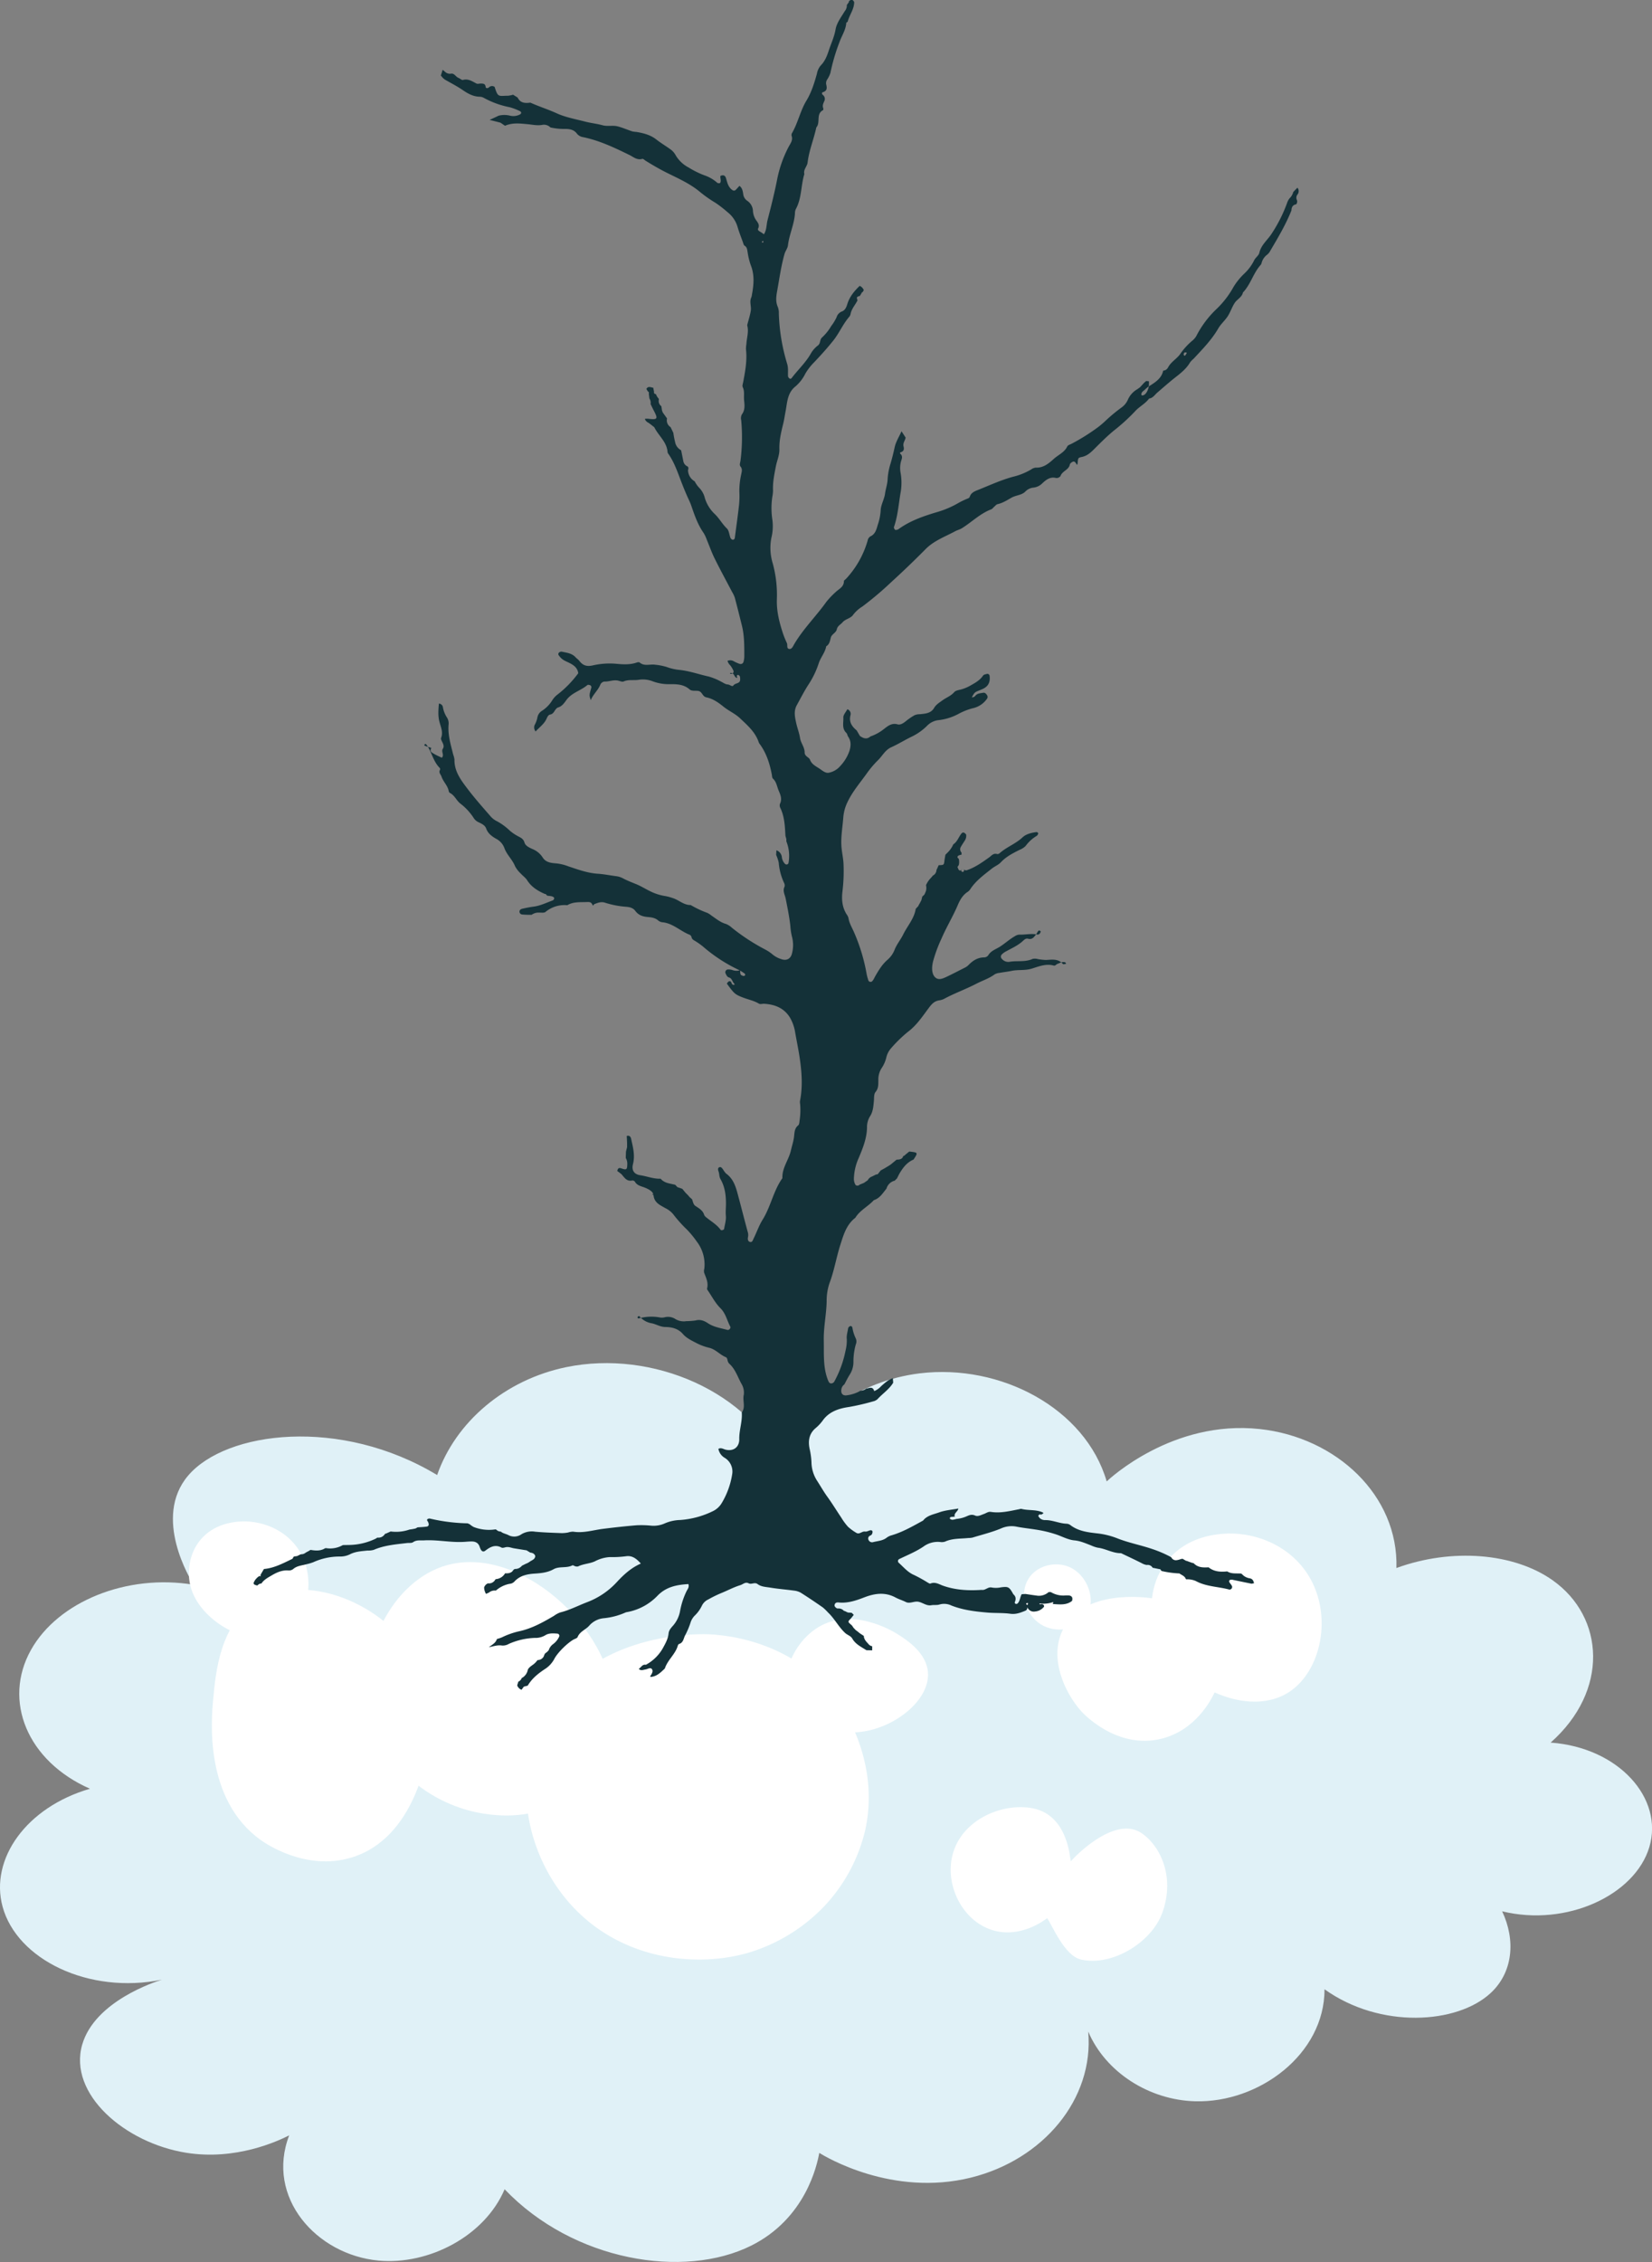 <svg xmlns="http://www.w3.org/2000/svg" viewBox="0 0 808.02 1105.69"><rect x="0" y="0" width="808.02" height="1105.69" fill="#808080" stroke="none"/><defs><style>.cls-1{fill:#e0f1f7;}.cls-2{fill:#fff;}.cls-3{fill:#143138;}</style></defs><g id="Layer_2" data-name="Layer 2"><g id="Layer_1-2" data-name="Layer 1"><path class="cls-1" d="M246.82,1070.14c-9.77,23-37.25,37.12-61.66,34.86-30.41-2.82-55.34-30.93-43.72-61.2-5.71,2.87-26.09,12.36-50.31,8.51-30-4.77-57.91-28.74-50.91-52.9,6.15-21.22,35.78-30.73,39-31.72C43.44,975,8.29,957.86,1.26,932-5.07,908.72,12.87,883.39,44,874.36c-30.6-13.44-42.81-43-28.83-67.9,13.26-23.62,46.89-37.28,79.58-31.8-1.46-2.27-20.3-32.76-2.72-53.38,18.55-21.76,74.49-28.82,121.78-.26,9-25.88,33.12-46.59,63.28-52.77,41.77-8.56,90,11.76,106.59,50.07,10.43-24.79,36.26-43.32,66.12-47,39.6-4.84,81.09,17.1,91.5,52.82,1.31-1.26,32.26-30.21,74.82-25.61,37.64,4.06,67.94,32.59,66.89,67.94,27-9.86,57.44-7.44,76.43,6,25.44,18,27.64,54-1,79.33,33.42,2.44,55.37,27.33,48.28,51.06-7,23.47-40.47,39.14-72,31.41,6.69,14.17,5.3,29.81-5.58,39.92-16.42,15.27-54.1,17.62-81.29-1.8,0,31.85-32.14,55.55-63.18,54.75-22.71-.59-43.95-14.25-52.41-34.08,2.92,33.07-22.11,62.65-57.34,71.38-38.46,9.53-71.2-10.2-74.2-12.08-1.09,6-6.67,32-33.22,45.3C334.56,1114.13,280.47,1105.36,246.82,1070.14Z"/><path class="cls-2" d="M571.63,762.07c9.14-10.63,22-11.9,25.76-12.27,15.08-1.48,33.45,5,42.93,20.86,11.59,19.43,5.84,46.22-9.81,56.43-22,14.34-59.84-6.4-66.24-31.9C561.92,785.85,562.88,772.24,571.63,762.07Z"/><path class="cls-2" d="M98.34,752.34c6.42-7.39,15.45-8.27,18.08-8.53,10.59-1,23.49,3.46,30.15,14.51,8.14,13.51,4.1,32.14-6.89,39.24-15.43,10-42-4.45-46.51-22.18C91.52,768.88,92.2,759.41,98.34,752.34Z"/><path class="cls-2" d="M278.25,878.3c-16.79,11.81-35.66,9.09-41.18,8.3-22.14-3.19-46.26-18.74-54.37-44.51-9.91-31.52,7.6-67.34,33.56-76.28,36.48-12.55,83.61,30,84,68.28C300.38,848.1,294.31,867,278.25,878.3Z"/><path class="cls-2" d="M439.14,798.87c-2.27-1.44-23.37-14.39-40.48-2.45-9.89,6.9-17.56,21.49-12.26,34.35,5.87,14.26,23.7,16.66,33.12,15.94,17.31-1.32,35.55-15.46,34.34-29.44C453,807.7,443.38,801.57,439.14,798.87Z"/><path class="cls-2" d="M509.07,794c7.25,4.52,17.54,2.88,22.08-3.68,5.54-8,.7-20.89-8.59-24.54-6.57-2.58-15.54-.63-19.63,6.13C498.4,779.38,501.87,789.48,509.07,794Z"/><path class="cls-2" d="M593.81,827.84c2.17-4.42,7-14.19,3.68-24.54-5.81-18.18-31.41-21.67-34.35-22.08s-32.69-4.46-42.94,14.72c-7.54,14.13.51,31.38,8.59,40.48.74.84,17.33,18.91,39.25,13.5C585,845.73,592.42,830.66,593.81,827.84Z"/><path class="cls-2" d="M403.57,931.36a81.44,81.44,0,0,0,19.63-36.81c7.7-35.17-12.86-62.61-14.72-65-21.94-28.29-54.91-30.28-61.34-30.67-2.7-.16-59.76-2.64-82.19,42.94-14.91,30.29-6.5,65.54,13.5,88.32,24.19,27.56,61,31.91,87.09,24.53A84.8,84.8,0,0,0,403.57,931.36Z"/><path class="cls-2" d="M171.72,908.05c31.5-9.38,37.39-50.2,38-55.2.83-6.45,3.78-29.29-11-49.07-16.73-22.35-51.63-34.8-73.6-20.86-17.49,11.1-19.62,34.35-20.86,47.85-.89,9.77-4.47,48.84,23.31,68.69C129.81,901.07,149.49,914.67,171.72,908.05Z"/><path class="cls-2" d="M523.79,909.85c-.56-1.23-1.21-23.71-20.24-26.2-15.78-2.06-34.58,7.32-38,24.54-2.95,14.72,6,31.67,20.86,35.57,13,3.42,24.14-4.89,25.76-6.13,2.42,3.2,8.3,18.3,16.55,20.22,15,3.49,34.48-8.21,39.77-22.81,6.7-18.48-1.79-33.75-10.56-39.26C544.64,887.44,524.66,908.54,523.79,909.85Z"/><path class="cls-3" d="M339.88,589.29c1.76,1.25,3.82,2.19,4.53,4.53a2.77,2.77,0,0,0,.94,1.17c2.4,2,5.23,3.55,7.13,6.17.3.42,1.61.05,1.69-.45.35-2.13,1.05-4.31.86-6.39s.06-4,.05-6c0-4.26-.56-8.28-2.66-11.94-.74-1.28-.5-2.61-1-3.85-.24-.62-.39-1.51.24-1.88,1-.55,1.49.36,2,1a9.49,9.49,0,0,0,1.49,2c3.41,2.44,4.62,6.1,5.63,9.85,1.71,6.28,3.27,12.59,5,18.87a5,5,0,0,1,.06,2.46c-.19.9,0,1.88.8,2.19,1.38.51,1.58-.91,2-1.69,1.49-3,2.58-6.27,4.35-9.1,3.87-6.19,5.17-13.54,9.21-19.63.19-.28.49-.59.48-.87-.16-4.92,3.11-8.76,4.15-13.32.48-2.12,1.19-4.21,1.5-6.38s.1-4.34,2.09-5.95c.52-.42.56-1.54.67-2.36a34.15,34.15,0,0,0,.27-8,5.37,5.37,0,0,1-.08-1.49c1.37-6.86.92-13.74-.06-20.57-.61-4.29-1.51-8.54-2.26-12.81a20.84,20.84,0,0,0-2.67-7.59c-2.95-4.65-7.48-6.33-12.7-6.61-.82,0-1.7.36-2.47-.1-2.35-1.4-5-1.91-7.53-2.87-4.16-1.58-4.51-2-8.16-7l.1.15c.55-1.06,1.27-1.49,1.88-1,.33.27.4.84.68,1.21a1.06,1.06,0,0,0,.77.39c.5-.05.55-.34.19-.68-.92-.89-.95-2.5-2.47-2.94-.84-.24-1.24-1-1.6-1.82a1.37,1.37,0,0,1,1.23-2.11,5.9,5.9,0,0,1,1.92.26,5.84,5.84,0,0,0,3.91.11c0,2.17.06,2.39,1.55,2.81a.9.9,0,0,0,.81-.29.84.84,0,0,0-.1-.83c-.76-.57-1.58-1.05-2.38-1.57a76.67,76.67,0,0,1-18-11.62,33.18,33.18,0,0,0-3.68-2.63c-.84-.54-1.78-.86-2-2.05a1.76,1.76,0,0,0-.9-1.14c-4.47-1.73-8-5.43-13-6.08A4,4,0,0,1,322,450c-1.46-1.33-3.31-1.59-5.16-1.75-2.45-.2-4.57-.9-6.11-3-1.06-1.45-2.69-1.85-4.44-2a44.88,44.88,0,0,1-10.38-2c-1.85-.64-3.57.07-5.26.73-.31.12-.48,1.2-.9.23-.63-1.43-1.72-1.32-2.94-1.27-3.18.12-6.42-.21-9.33,1.54a14.53,14.53,0,0,0-10.7,3.31c-.67.51-1.95.29-2.95.31a5.86,5.86,0,0,0-3.81,1.07c-1.49,0-3,0-4.48-.15a1.44,1.44,0,0,1-1.44-1.17c-.14-1,.61-1.49,1.45-1.67,1.79-.39,3.59-.77,5.4-1,3.36-.42,6.34-1.95,9.46-3.06a1.34,1.34,0,0,0,.66-1.15c-.1-.36-.68-.69-1.12-.83a12.63,12.63,0,0,0-2-.26,1.26,1.26,0,0,1-.79-.6.71.71,0,0,0-.68-.3c-3.45-1.52-6.56-3.4-8.65-6.72-.8-1.25-2.14-2.14-3.14-3.28a13.41,13.41,0,0,1-2.78-3.58c-1.3-3.29-4.11-5.62-5.26-9a8.4,8.4,0,0,0-4-4.4c-2-1.14-4-2.57-4.85-5-.63-1.71-2.35-2.41-3.83-3.13a5.43,5.43,0,0,1-2.21-1.91,27.8,27.8,0,0,0-6.46-7.06c-2-1.44-2.88-4.14-5.27-5.32a1.25,1.25,0,0,1-.54-.82c-.47-2.77-2.74-4.64-3.57-7.24-.34-1-1.5-1.88-.7-3.21a1,1,0,0,0-.13-.92c-2.83-2.79-3.7-6.67-5.58-10a15.22,15.22,0,0,0-1.14-1.62.49.49,0,0,0-.43-.06c-.38.17-.51.63-.18.79a18.42,18.42,0,0,0,2.34.8l.9.32c-1.14,1.82.41,2.33,1.52,3s2.39,1.19,3.57,1.77c1.38-1.39-.44-2.93.52-4.4s-.21-2.88-.75-4.27a1.49,1.49,0,0,1-.12-1c1.12-2.78-.16-5.39-.81-7.92-.78-3-.5-5.88-.26-8.87a2.07,2.07,0,0,1,1.95,1.68,13.26,13.26,0,0,0,1.92,5,5.35,5.35,0,0,1,.89,3.37c-.51,5.14,1.05,10,2.24,14.88a10.46,10.46,0,0,1,.62,2.43c-.12,5.43,2.83,9.6,5.85,13.58,3.74,5,7.86,9.63,11.94,14.32a10,10,0,0,0,3.17,2.33,29.06,29.06,0,0,1,6.09,4.5,22,22,0,0,0,4.19,2.82c1.33.71,2.51,1.26,3,3,.47,1.61,2.25,2.41,3.8,3.14a10.8,10.8,0,0,1,5,4c1.61,2.72,4.38,2.86,6.95,3.08a23.28,23.28,0,0,1,5.64,1.39c4.74,1.59,9.45,3.33,14.6,3.66,3,.19,6,.83,8.95,1.19a9.73,9.73,0,0,1,3.34,1.1c2.23,1.18,4.58,2.05,6.87,3,2.09.91,4.14,2.18,6.25,3.21a25.2,25.2,0,0,0,7.63,2.43,23.14,23.14,0,0,1,3.4.92c3.05.91,5.44,3.5,8.87,3.43a47.22,47.22,0,0,0,8.2,3.86,12.5,12.5,0,0,1,2.08,1.38c2.22,1.49,4.25,3.25,6.95,4a9.38,9.38,0,0,1,2.95,1.89,100.18,100.18,0,0,0,16.29,10.63,19.84,19.84,0,0,1,3.75,2.55,12.57,12.57,0,0,0,4,2.11c2.66,1,4.76-.15,5.34-2.84a15.83,15.83,0,0,0,0-8,30.23,30.23,0,0,1-.83-5.49c-.52-4.47-1.4-8.89-2.29-13.3-.39-1.94-1.58-3.68-.52-5.79a2.73,2.73,0,0,0-.34-2,28.92,28.92,0,0,1-2.52-9.68,18.42,18.42,0,0,0-1.27-3.82c.05-.75.09-1.51.14-2.26l0,0a4,4,0,0,1,2.66,3.38,5.56,5.56,0,0,0,1.44,3.15,1.25,1.25,0,0,0,.84.43,1,1,0,0,0,1-.93,19.17,19.17,0,0,0-1.08-10.38l0-1.11-.45-1.62c-.26-4.7-.42-9.4-2.56-13.76a2.52,2.52,0,0,1-.06-2c1.08-2.29.13-4.41-.7-6.35s-1.05-4.26-2.8-5.84c-.41-.38-.41-1.24-.53-1.9-1-5.36-2.61-10.46-5.86-14.93a3.19,3.19,0,0,1-.52-.86c-1.65-5-5.44-8.28-9.16-11.79-2.49-2.35-5.54-3.61-8.12-5.7s-5.18-3.89-8.38-4.55c-1.94-.4-2-2.75-3.82-3.11-1.48-.29-3.22.24-4.42-.81-2.95-2.59-6.59-2.55-10.05-2.51a22.45,22.45,0,0,1-7.82-1.36,13.3,13.3,0,0,0-6.9-.8c-2.44.42-5-.25-7.45.83-.64.29-1.64-.13-2.45-.35-2.38-.66-4.65.52-7,.39a2.62,2.62,0,0,0-1.91,1.45c-1.1,2.84-3.58,4.76-4.71,7.67-.77-2.44-.79-2.44.24-6a1.07,1.07,0,0,0-.48-1.29c-.4-.2-1.15-.34-1.41-.12-3.17,2.71-7.52,3.67-10.2,7.23-1,1.38-2.17,3.14-4,3.68s-1.88,3.18-4,3.51c-1,.16-1.44,1.34-1.88,2.26-1.19,2.48-3.44,4-5.24,6a3.07,3.07,0,0,1-.48-3.15,12.53,12.53,0,0,0,1.37-3.76,4.79,4.79,0,0,1,2.27-3.21A16.06,16.06,0,0,0,270,342.5a10.73,10.73,0,0,1,2.69-3,52,52,0,0,0,10.15-10.42c-.52-3.7-3.87-4.74-6.56-6.09a7.75,7.75,0,0,1-2.88-2.53,1,1,0,0,1-.1-1.34,1.84,1.84,0,0,1,1.34-.6c2.43.54,5,.71,6.87,2.75.56.63,1.33,1.09,1.83,1.75,1.72,2.25,3.6,2.91,6.6,2.24a36.87,36.87,0,0,1,11.52-.79c3.29.32,6.74.52,10-.62.43-.15,1.14-.25,1.42,0,2.33,2,5.08.65,7.59,1.08A28.67,28.67,0,0,1,326,326a25,25,0,0,0,6.39,1.47c4.89.5,9.5,2.2,14.27,3.23a29.83,29.83,0,0,1,6.05,2.5c1.06.5,2,1.29,3.21,1.37,1,0,2.21,1.34,2.78.51.89-1.3,3.07-.77,3.31-2.66a2.07,2.07,0,0,0,0-.5,3.69,3.69,0,0,0-.14-1.31c-.17-.33-.69-.77-.95-.71-.94.22-.29,1-.35,1.48-1.52-.13-1.29-2.38-2.91-2.4a1.29,1.29,0,0,0-.48,0c-.06,0-.07.22-.1.35a2.83,2.83,0,0,0,.87,0,1.12,1.12,0,0,0,.74-1.59,13.08,13.08,0,0,0-1.57-2.58,4.53,4.53,0,0,1-1.27-2.13,3.47,3.47,0,0,1,3.16.26,17.05,17.05,0,0,0,2.74,1.21,1.46,1.46,0,0,0,1.94-1.1,10.7,10.7,0,0,0,.36-2.5c0-5.05.06-10.1-1.16-15.05-1.13-4.57-2.27-9.13-3.48-13.68a13.81,13.81,0,0,0-1.27-2.7c-2.88-5.49-5.85-10.93-8.6-16.48-1.49-3-2.6-6.22-3.9-9.33a16.79,16.79,0,0,0-1.51-3.17c-2.84-4.05-4.42-8.65-6-13.27-.33-.95-.73-1.88-1.15-2.79-1.41-3-2.69-6.14-3.89-9.28-1.72-4.51-3.31-9.16-6.11-13.2a2.11,2.11,0,0,1-.46-.89c-.31-5.08-4.5-8.09-6.51-12.25l-.17-.12L318,207.25l-.86-.62a3.21,3.21,0,0,1-1.74-1.87,8.1,8.1,0,0,1,1.47-.08c4.88.6,5.05.08,2.87-4.06-.53-1-1-2.06-1.53-3.09a3.94,3.94,0,0,0-.56-2.74l0,.08c-.11-.84-.21-1.69-.32-2.53a.72.72,0,0,0-.45-1l-.73-1.22c.88-1.56,2.18-.74,3.36-.59l.39,2c-.14.64.15,1,.76,1.06a1.3,1.3,0,0,1,.47.86l.74,1.09a.93.93,0,0,1,.39.74,3.12,3.12,0,0,0,1.22,3.28c.11.69.21,1.38.31,2.07.13.34.26.67.38,1l2.09,2.91a3.89,3.89,0,0,0,1.74,4.25c.44.93.89,1.86,1.34,2.79a44.76,44.76,0,0,0,.85,4.45,5.64,5.64,0,0,0,2.87,4l.12.17q.54,2.66,1.07,5.33a3.5,3.5,0,0,0,2.16,2.53,1.62,1.62,0,0,1,.11,1.67,6.44,6.44,0,0,0,3.26,5.55,14.23,14.23,0,0,0,2.33,3.29,10.68,10.68,0,0,1,2.63,4.83,17.84,17.84,0,0,0,5,8c2.14,2.09,3.56,4.79,5.77,6.9,1.08,1,1.16,3.1,1.79,4.65a1.67,1.67,0,0,0,1.1.9,1,1,0,0,0,1-.88c.7-5.33,1.46-10.65,2.06-16a42.26,42.26,0,0,0,.17-6.56,37.11,37.11,0,0,1,.91-8.54c.25-1.31.7-2.54-.34-3.82-.68-.83-.11-1.94,0-2.94a91.1,91.1,0,0,0,.34-19.67,4,4,0,0,1,.35-2.92c1.6-2.11,1.29-4.56,1.06-6.83s.34-4.37-.68-6.48c-.3-.63.08-1.62.23-2.43,1-5.31,2-10.62,1.37-16.07a15,15,0,0,1,.2-2.48c.15-3,1.23-6,.45-9a.94.94,0,0,1,0-.5c.58-2.29,1.34-4.54,1.7-6.85.34-2.12-.76-4.32.24-6.46a6,6,0,0,0,.34-1.48c.9-4.85,1.31-9.65-.63-14.43a34.7,34.7,0,0,1-1.52-6.38c-.23-1.15-.23-2.28-1.43-3-.47-.29-.64-1.13-.86-1.75-.91-2.52-1.89-5-2.65-7.6a14.09,14.09,0,0,0-4.78-7,56.94,56.94,0,0,0-6-4.65,62.55,62.55,0,0,1-7.45-5.22c-4.93-4.16-10.81-6.71-16.48-9.54-3.48-1.74-6.81-3.7-10.1-5.72-.57-.35-1.27-1.08-1.7-1-2.7.81-4.52-1.06-6.56-2-7.25-3.54-14.54-7-22.5-8.62a4.73,4.73,0,0,1-3-1.76c-1.35-1.81-3.34-2.2-5.4-2.25a31.07,31.07,0,0,1-7.51-.72A4.45,4.45,0,0,0,265.47,61c-2.39.49-4.68,0-7-.26-3.84-.34-7.73-.92-11.46.74l-2.23-1.52-5.3-1.35,4.45-2.07a11.45,11.45,0,0,1,5.52,0,6.91,6.91,0,0,0,4.91-.62,1.13,1.13,0,0,0,.57-.76,1,1,0,0,0-.49-.76,28.3,28.3,0,0,0-5.19-2,43.28,43.28,0,0,1-12.71-4.62,4.29,4.29,0,0,0-1.93-.5c-3.2-.07-5.77-1.53-8.34-3.29-2.77-1.9-5.81-3.43-8.73-5.12l-.91-.76-1-1.19c.29-.93.59-1.87.89-2.81l1.11.94a3.46,3.46,0,0,0,3.25.91c1.52.05,2.1,1.62,3.36,2.11.78.3,1.64,1.2,2.24,1,2.62-.71,4.51.73,6.59,1.77.52.27,1.3,0,2,0,1.25,0,2.29,0,2.48,1.7.08.68,1,.7,1.62.16a2.11,2.11,0,0,1,2.76-.22c1.69,5.32,1.84,4.34,6.62,4.31a12.82,12.82,0,0,0,2.4-.5l2.24,1.4c1.31,2.76,3.69,2.82,6.23,2.48,4.22,1.92,8.66,3.29,12.9,5.23s9.25,2.85,13.94,4.06c2.76.71,5.64,1,8.38,1.75,2.5.7,5.06-.06,7.47.56s4.76,1.67,7.15,2.46a13,13,0,0,0,2,.26c3.51.59,6.88,1.42,9.78,3.71,2.36,1.86,5,3.37,7.4,5.18a9,9,0,0,1,2.17,2.74,16,16,0,0,0,6.19,5.75,43.76,43.76,0,0,0,7.6,3.78A18.68,18.68,0,0,1,350.43,89a1.54,1.54,0,0,0,1.8.44c.67-1.1-.05-2.29.14-3.43,1.28-.62,2.3-.35,2.71,1.05.61,2,1,4.14,2.81,5.6.78.63,1.41.75,2.12,0s1.11-1.21,1.67-1.81c1.35,1,1.62,2.51,1.84,4a4.56,4.56,0,0,0,2,3.32,6.29,6.29,0,0,1,2.77,5.11,8.81,8.81,0,0,0,1.79,4.69c.8,1.11,1.5,2.2.74,3.7-.33.65.2,1.19.89,1.54a16.47,16.47,0,0,1,1.93,1.32c1.4-2.13,1.19-4.62,1.77-6.89,1.68-6.49,3.33-13,4.64-19.6a58.58,58.58,0,0,1,5.64-16.19c.94-1.77,2.29-3.33,1.46-5.56a2.09,2.09,0,0,1,.36-1.44c2.84-5,3.94-10.73,6.93-15.66,2.46-4.06,3.85-8.57,5.12-13.11A8.44,8.44,0,0,1,401.44,32c2.1-2.09,3.16-4.9,4-7.51,1.11-3.32,2.62-6.5,3.24-10.06.56-3.27,2.78-6.08,4.52-9a4.31,4.31,0,0,0,1-3.12l0,.11,1-1.35a.7.7,0,0,1,.15-.59c1.06-.91,1.87-.7,2.44.55,0,3.52-2.33,6.26-3.16,9.51-.07.26-.7.42-.71.65-.22,3.46-2.22,6.27-3.32,9.4a94.39,94.39,0,0,0-4.42,15,13.15,13.15,0,0,1-1.52,3.17,3.34,3.34,0,0,0-.58,2.4c.47,1.77.58,3.3-1.7,3.94-.49.14-.37.91,0,1.23a2.46,2.46,0,0,1,.78,3.15c-.48,1.09-1,2.11-.52,3.36.12.27.09.87-.07,1-3.62,1.85-1.14,6.07-3.3,8.46-1.21,5.75-3.55,11.21-4.25,17.1-.23,2-2.19,3.48-1.6,5.7-1.74,5.6-1.23,11.74-4.15,17.07a4.66,4.66,0,0,0-.44,2c-.3,5.42-2.79,10.36-3.42,15.7-.19,1.58-1.25,2.76-1.67,4.22-1.72,6-2.52,12.11-3.63,18.2-.48,2.64-.81,5.24.36,7.83a7.86,7.86,0,0,1,.47,3,93.44,93.44,0,0,0,4.09,24.78c.61,2,.31,4,.4,6a1.7,1.7,0,0,0,.76,1.12c.54.37,1-.14,1.25-.52,3.07-4,6.82-7.43,9.29-11.92a13.11,13.11,0,0,1,3.36-3.73c1.35-1.07.78-2.91,2.05-3.95a24.24,24.24,0,0,0,4.41-5.51,24.46,24.46,0,0,0,2.63-4.29,4.33,4.33,0,0,1,2.58-2.84c1.57-.56,2.23-2.13,2.65-3.53,1.11-3.67,3.42-6.46,6.08-9a3.74,3.74,0,0,1,2,2.1l-.55.93a.87.87,0,0,0-.59.63l-.75,1.23c-1.67.55-1.69.59-1.18,2.2-1.08,2.24-2.92,4.09-3.39,6.65a3,3,0,0,1-.65,1.37c-3.09,3.58-4.9,8-7.84,11.68s-6.09,7.15-9.31,10.55a27.67,27.67,0,0,0-4.29,5.5,19.79,19.79,0,0,1-4.89,6.34c-4,3.15-4,7.94-4.83,12.26-.39,2-.64,3.94-1.13,5.91-1,4.06-2,8.16-1.88,12.41.1,2.94-1.16,5.6-1.71,8.4-.77,4-1.6,7.89-1.4,12a19.29,19.29,0,0,1-.35,3,37.54,37.54,0,0,0,0,11,23.7,23.7,0,0,1-.47,9.07,25.9,25.9,0,0,0,.7,12.51,58.38,58.38,0,0,1,2,17.48c-.19,5.88,1.21,11.3,3,16.73a45,45,0,0,0,1.91,4.68c.44,1-.32,2.79,1.28,2.87,1.2.07,1.77-1.47,2.35-2.45,4.41-7.44,10.61-13.51,15.6-20.5a39.32,39.32,0,0,1,4.52-4.78c1.61-1.6,4.12-2.51,4.13-5.39,0-.38.62-.76,1-1.13a46,46,0,0,0,10.6-18.71,3,3,0,0,1,1.34-2.07c2.52-1.13,3-3.61,3.66-5.77a26.87,26.87,0,0,0,1.38-6.85c.05-2.79,1.75-5.41,2.14-8.29.31-2.33,1.17-4.62,1.25-6.95a31.81,31.81,0,0,1,1.49-7.89c.74-2.57,1.4-5.15,1.95-7.77s2.2-5.26,3.37-7.87l2,3.09c-.23,1.47-1.47,2.68-1,4.35.32,1.23.17,2.36-1.33,2.79-.41.12-.54.5-.22.8,1.47,1.37.48,2.72.18,4.19a12.45,12.45,0,0,0-.12,4.9,28,28,0,0,1-.07,10.48c-.9,5.46-1.31,11-3.16,16.28-.11.33.26.92.55,1.27.14.16.64.08,1,0a2.63,2.63,0,0,0,.9-.45c5.84-4.18,12.53-6.39,19.32-8.39a46.5,46.5,0,0,0,9.71-4.22,38.3,38.3,0,0,1,4.09-2c.63-.26,1.31-.4,1.54-1.12.67-2,2.41-2.65,4.17-3.35,5.61-2.24,11.1-4.79,17-6.39a31.93,31.93,0,0,0,8.82-3.55,4.55,4.55,0,0,1,2.31-.91c3.75.18,6.38-2.1,8.82-4.29,2.2-2,5.18-3.14,6.56-6.07.3-.63,1.37-.93,2.12-1.31a99.4,99.4,0,0,0,12.42-7.73,40.92,40.92,0,0,0,3.87-3.21,81.27,81.27,0,0,1,8.09-6.75,9.1,9.1,0,0,0,3.14-3.83,11.11,11.11,0,0,1,4.67-5.17l1.3-.94.9-1,1.07-1.16,1-.87,1.37.12c0,.82,0,1.65-.08,2.48a21.72,21.72,0,0,0-1.86,1.57c-.74.77-2,1.26-1.72,2.66,0,.1.27.23.4.22,1.31-.12,1.91-1.16,2.46-2.14a12.3,12.3,0,0,0,.76-2.29c3-1.94,6.17-3.76,7-7.69l-.12,0a2.78,2.78,0,0,0,2.48-1.53c1.44-2.78,4.3-4.22,6-6.65a32,32,0,0,1,6.14-6.68,8.4,8.4,0,0,0,2.09-2.81,49.26,49.26,0,0,1,9.46-12.42,44.58,44.58,0,0,0,8.29-10.72,31.43,31.43,0,0,1,5.36-6.64,22.81,22.81,0,0,0,4.77-6.42c.61-1.35,2.24-2.35,2.55-3.71.91-4,4.18-6.37,6.18-9.6a71.41,71.41,0,0,0,7.6-15.34,8.39,8.39,0,0,1,1-1.7,6.47,6.47,0,0,0,1.85-3.22l0,.09,1.08-1.14.94-.93a2.62,2.62,0,0,1,.06,3.27,2.55,2.55,0,0,0-.29,2.83,2.22,2.22,0,0,1-.37,2c-1.66.28-2.3,1.38-2.34,3-2.74,6.89-6.52,13.24-10.27,19.6a6.22,6.22,0,0,1-1.56,2,7.32,7.32,0,0,0-2.77,4.1,2.39,2.39,0,0,1-.43.91c-3.63,4-4.91,9.57-8.69,13.5-.48,2.31-2.77,3.23-4,5.06-1.41,2.15-2.14,4.6-3.52,6.68s-3.3,3.69-4.6,5.92c-3.2,5.53-7.7,10.08-12,14.72a11.05,11.05,0,0,0-1.75,1.81c-2.25,3.86-5.9,6.18-9.23,8.95-2.28,1.89-4.54,3.86-6.8,5.81-1.25,1.08-2.11,2.66-4,2.9-1.92,2.61-4.94,4-7,6.38a95.53,95.53,0,0,1-10.45,9.46c-3.36,2.79-6.45,5.91-9.55,9-1.71,1.71-3.42,3.19-5.89,3.71-1.89.39-1.86.52-2.06,3.06a3.12,3.12,0,0,1-.31.83c-.25-.38-.49-.76-.75-1.13-.5-.73-1.16-.58-1.75-.2-.4.27-.91.68-1,1.11-.5,2.71-3.76,3.16-4.57,5.68a2.45,2.45,0,0,1-2.19.93c-2.91-.77-5,1-6.69,2.58a7.25,7.25,0,0,1-4.3,2.12,6.27,6.27,0,0,0-4,1.91c-1.79,1.83-4.56,1.76-6.76,3s-4.32,2.63-6.85,3.19c-.59.12-1.07.77-1.58,1.2s-.93,1.09-1.52,1.32c-5.45,2.08-9.53,6.24-14.36,9.25-1,.62-2.18.88-3.21,1.43-5,2.71-10.4,4.59-14.54,8.78q-8.15,8.25-16.73,16.06a160.76,160.76,0,0,1-14.2,12,16.3,16.3,0,0,0-4.46,4c-1.21,1.83-3.77,2-5.24,3.73-.94,1.11-2.43,1.7-2.78,3.4s-2.49,2.36-2.92,4-.64,3.33-2.27,4.31c-.52,3.05-2.7,5.37-3.64,8.24a43,43,0,0,1-5,10.41c-2.11,3.23-3.85,6.71-5.73,10.09-1.62,2.9-.94,5.9-.28,8.86.54,2.44,1.49,4.8,1.86,7.26s2.31,4.5,2.24,7.12a2.37,2.37,0,0,0,.91,1.73c.59.58,1.46,1,1.72,1.75.8,2.1,2.56,3,4.28,4.1,1.55.95,3.06,2.54,4.86,2.24a9.76,9.76,0,0,0,5.59-3.22,20.36,20.36,0,0,0,4.64-7.72c.66-2.34.76-4.58-.72-6.7-.38-.54-.41-1.38-.86-1.81-2.31-2.18-1.37-5-1.48-7.58-.06-1.3,1.25-2.66,1.95-4a2.34,2.34,0,0,1,1.55,2.84c-.86,3.26.61,5.53,3,7.47.53.91,1.07,1.82,1.6,2.74,1.67,1.17,3.35,1.83,5.15.23a22,22,0,0,0,6.42-3.49c1.84-1.39,3.85-3.26,6.81-2.42,1.47.42,2.95-.62,4.14-1.59a30.14,30.14,0,0,1,4.15-2.84,6.29,6.29,0,0,1,2.69-.52c2.53-.29,5.34-.35,6.94-3.1.94-1.62,2.59-2.61,4.1-3.7,1.88-1.37,4.15-2.14,5.74-4,.65-.78,2.09-1,3.22-1.27a20.1,20.1,0,0,0,5-2.12c2.24-1.26,4.34-2.47,5.81-4.6.45-.65,1.12-.69,1.75-.86a1.08,1.08,0,0,1,1.5.87c.35,2.54-.3,4.73-2.65,6.06-1.17.66-2.47,1.07-3.7,1.63-.92.43-1.38,1-2.32,2.82a2,2,0,0,0,1.75-.81c1-1.16,2.4-1.13,3.69-1.39,1-.2,1.56.49,2,1.18a1.51,1.51,0,0,1-.12,1.85,11.42,11.42,0,0,1-7,4.55,31.16,31.16,0,0,0-6.93,2.77,27.08,27.08,0,0,1-9.52,3,9.17,9.17,0,0,0-5.79,2.79,27.43,27.43,0,0,1-7.68,5.38c-3.3,1.61-6.44,3.58-9.79,5.08-3,1.33-4.31,4.17-6.42,6.25a48.87,48.87,0,0,0-5.53,6.49c-3.27,4.58-7,8.88-9.45,14a21.14,21.14,0,0,0-2.1,7.69c-.34,4.52-1.16,9-.93,13.57.15,3,.9,5.93,1.05,9a81.83,81.83,0,0,1-.53,13.57c-.46,4-.11,7.73,2.09,11.18a5,5,0,0,1,.87,1.81c.4,2.54,1.76,4.67,2.76,7a89.15,89.15,0,0,1,6,19.64,21,21,0,0,0,.7,2.94c.19.59.25,1.38,1.1,1.54s1.2-.45,1.58-1a12.2,12.2,0,0,0,.71-1.34c1.77-3.07,3.51-6.11,6.29-8.48a12.46,12.46,0,0,0,3.44-4.93c1.06-2.67,3-4.94,4.2-7.44,2.05-4.15,5.37-7.72,6.11-12.5l1.35-1.44a.72.72,0,0,1,.24-.58l.58-1.05c.2-.38.4-.75.59-1.13.16-.61.31-1.22.46-1.83l.11-.06.92-.87.6-1.35a5.4,5.4,0,0,0,.17-3.23,12.28,12.28,0,0,1,2.56-3.73l.73-.87.06-.1a3.17,3.17,0,0,0,1.75-2.39,1,1,0,0,1,.21-.7l.72-1.61a.44.44,0,0,1,.36-.39c2.4-.07,2.4-.07,2.67-2.54.14-.85.29-1.71.44-2.56l.85-.86a12.77,12.77,0,0,0,3-4.22c1.92-1.24,2.57-3.44,3.87-5.14.91-1.2,1.71-.49,2.42.33a4.2,4.2,0,0,1-.58,2.83c-.7,1.1-1.43,2.18-2.07,3.31a2.33,2.33,0,0,0,.4,2.72c0,.34,0,.68,0,1a6,6,0,0,0-1.29.34c-.91.47-.93,1.06-.07,1.66a6.46,6.46,0,0,1,0,3.09l-.63.91c.25.53.38,1.24.79,1.56.57.44,1.12.09,1.35-.61l-.13.13c-.32.64-.15,1.33.51,1.34s.84-.69.61-1.35l-.15-.15a1.29,1.29,0,0,0,1.68.64c4-1.35,7.4-3.79,10.8-6.21,1.21-.86,2.11-2.25,4-1.64A1.73,1.73,0,0,0,489,417c3.38-3,7.77-4.52,11.13-7.68,1.73-1.63,4.41-2.31,6.95-2.59.23,0,.52.3.72.52.06.06,0,.32-.1.46-.16.29-.31.68-.57.83a18.36,18.36,0,0,0-5.45,4.94,8.32,8.32,0,0,1-2.93,1.91c-3.31,1.66-6.59,3.3-9.2,6.09-1.23,1.32-3.08,2-4.52,3.17-3.68,2.92-7.52,5.7-10.23,9.66a5.17,5.17,0,0,1-1.32,1.53c-2.56,1.59-3.91,4-5.06,6.68-2.36,5.54-5.53,10.7-7.9,16.23A69.53,69.53,0,0,0,456.36,470a17.31,17.31,0,0,0-.4,2.48c-.17,2.12.21,4.41,1.82,5.56s3.63.18,5.33-.62c3-1.43,6-3,9-4.51a6.37,6.37,0,0,0,1.62-1.2c2.06-2.14,4.42-3.65,7.5-3.72a2.56,2.56,0,0,0,2.19-1.1c1.31-2.18,3.62-2.84,5.59-4.09,2.54-1.61,4.77-3.69,7.41-5.19a4.24,4.24,0,0,1,2.32-.75c2.84.09,5.67-.64,8.54-.06.89.18,1.54-.52,1.75-1.46h.11c-.4-.21-.78-.82-1.27-.28s-.67,1.11-1.07,1.62c-1,1.28-1.83,2.78-4,2.17-1.26-.36-2.21.93-3,1.55-2.37,2-5.12,3.21-7.77,4.67a7.81,7.81,0,0,0-2,1.45,1.49,1.49,0,0,0,.07,2.25,4,4,0,0,0,3.58,1.38c3.78-.67,7.76.26,11.44-1.44a5.28,5.28,0,0,1,2.48.1,29.09,29.09,0,0,0,4,.44c3-.15,6-.74,8.32,2,.13.15.6,0,.91,0a3.54,3.54,0,0,0,.67-.23c-.21-.23-.38-.59-.63-.65-1.35-.35-2.53.39-3.71.82-.57.21-1,1-1.74.8-3.78-1.07-7.3.42-10.71,1.47s-6.62.43-9.87,1.11c-2,.42-4,.62-6,1a5.68,5.68,0,0,0-2.39.74c-2.69,2-5.92,3-8.83,4.51-5.2,2.72-10.74,4.66-15.88,7.45a7.53,7.53,0,0,1-2.39.72c-2.31.37-3.57,1.71-5,3.62-3.11,4.13-5.94,8.52-10.25,11.75a65,65,0,0,0-8.62,8.46,10.37,10.37,0,0,0-1.95,4,15.57,15.57,0,0,1-2.18,5.09,10.25,10.25,0,0,0-1.73,6.21c-.06,2,.12,3.89-1.4,5.7-.84,1-.65,2.88-.79,4.38-.26,2.66-.4,5.29-2,7.65a9.9,9.9,0,0,0-1.36,5.34c-.12,5.32-2.05,10.08-4.08,14.89a26.11,26.11,0,0,0-2.34,10.25,5.66,5.66,0,0,0,.82,2.89,1.37,1.37,0,0,0,1.95-.13h0l2.08-.85.12-.06,1.81-1.26a3.71,3.71,0,0,1,2.11-1.84l2-1h0a1.13,1.13,0,0,0,.91-.27l1.31-1.68,1.84-1,1.94-1.17,1.11-.72,2.87-2.37c1.18-.07,2.4-.07,3.1-1.28A.69.69,0,0,1,442,565a1.17,1.17,0,0,0,.79-.54l1.93-1.57c4.37.47,4.37.47,2.09,3.94l-.21.08c-3.25,1.44-5.16,4.17-6.86,7.1-.34.67-.67,1.34-1,2l-1,1-.14.13a5.47,5.47,0,0,0-4,3.86c-1.8,2.18-3.26,4.73-6.2,5.66-2.8,3.09-6.81,4.92-9.05,8.61-4.34,3.33-5.74,8.25-7.31,13.17-2,6.22-3,12.7-5.34,18.83a26.94,26.94,0,0,0-1.37,8.92c-.14,6.38-1.54,12.67-1.41,19,.14,6.66-.46,13.47,2.23,19.87.29.68.7,1.2,1.43,1.18a1.85,1.85,0,0,0,1.58-1.08,52.75,52.75,0,0,0,5.42-15,20,20,0,0,0,.6-5.47c-.22-1.91.41-3.65.66-5.46a1.66,1.66,0,0,1,1-1c.56-.2,1,.31,1.09.81a18.73,18.73,0,0,0,1.65,5.21,3.6,3.6,0,0,1,0,2.93,30.91,30.91,0,0,0-1.15,8.47,11.33,11.33,0,0,1-1.78,6.23c-1,1.56-1.79,3.23-2.67,4.85a3.45,3.45,0,0,0-1.37,2c-.55,2.39.53,3.72,2.82,3.28a17.66,17.66,0,0,0,6.1-2l.17-.2a4.39,4.39,0,0,0,2.85-.94l.17-.1c1.35-.14,2.93-1.23,3.77.86v.28h.28a9.24,9.24,0,0,0,3.21-2.33c1.75-1.54,3.47-3.15,5.76-3.91,0,.74.09,1.47.14,2.21-1.93,3.23-5.13,5.26-7.62,8a4.75,4.75,0,0,1-2.23,1.14,112,112,0,0,1-11.72,2.72c-5,.72-9.85,2.24-13,6.77a21.13,21.13,0,0,1-3.48,3.66c-3.18,2.76-3.62,6.29-2.83,10.07a36.25,36.25,0,0,1,.9,6.47,17.14,17.14,0,0,0,2.73,9.07c1.73,2.67,3.28,5.44,5.15,8,2.35,3.25,4.43,6.69,6.67,10a30.35,30.35,0,0,0,3.27,4.47,24.17,24.17,0,0,0,4.08,3c1.56,1,2.79-.86,4.35-.6.75.13,1.61-.4,2.43-.6.55-.13,1.11.06,1.19.61a2.41,2.41,0,0,1-.36,1.38,1.78,1.78,0,0,1-.79.59,1.49,1.49,0,0,0-.82,2.07,1.89,1.89,0,0,0,2.07,1.16c2.24-.61,4.67-.64,6.65-2.09a7.17,7.17,0,0,1,2.19-1.18c5.66-1.6,10.69-4.53,15.79-7.32,2-2.56,5.14-3,7.87-4,2.93-1.06,6.16-1.28,9.37-1.88-.23,1.56-2.31,2.22-1.76,4-.34,0-.67,0-1,.06-.6.07-1.43-.08-1.39.84,0,.23.8.59,1.23.6a8.75,8.75,0,0,0,1.93-.41,15.55,15.55,0,0,0,4.89-1.22c1.38-.62,2.63-1.18,4.29-.44,1.43.63,2.94-.3,4.38-.79,1.08-.38,2-1.19,3.32-1,4.75.77,9.34-.45,13.95-1.32a2.53,2.53,0,0,1,1-.16c3.24.87,6.68.28,9.9,1.52,2,.76-.21.91-.06,1.36-.67-.3-1.32-.22-1.54.51-.08.28.42.73.65,1.1a3.85,3.85,0,0,0,2.82,1c3.57,0,6.84,1.67,10.38,1.77a3.4,3.4,0,0,1,1.84.7c3.81,2.92,8.41,3.49,12.88,4a38.17,38.17,0,0,1,9.79,2.35c5.63,2.26,11.59,3.36,17.31,5.31a56.64,56.64,0,0,1,9.27,4c1.43,2.41,3.39,1.29,5.26.8a1.16,1.16,0,0,1,.84.28l1.25.72a1.35,1.35,0,0,1,.78.21l2.24.8a1.16,1.16,0,0,1,.8.29c2,2,4.52,2,7.08,1.86h.06c2.7,2.17,5.84,2.32,9.09,2h.05c2.14,1.36,4.57.83,6.89,1.07l1.21,1.09a6.6,6.6,0,0,0,3,1.23c1.29.26,1.74,1.23,2,2.38l-1.18.25-8.86-1.83c-.17,0-.33-.14-.49-.12-.48,0-1.14-.07-1.4.2-.58.61,0,1.19.36,1.73a5.51,5.51,0,0,1,.81,1.24,1.28,1.28,0,0,1-1.36,1.63c-5.43-1.47-11.25-1.39-16.36-4.17a10.17,10.17,0,0,0-4.41-.84l-.26,0-.21-.13c-.52-1.52-2-1.89-3.14-2.74h0a47.74,47.74,0,0,1-8.65-1.18,1.1,1.1,0,0,1-.5-.62.64.64,0,0,0-.63-.31l-3.32-.68a2.81,2.81,0,0,0-2.9-1.35,6.9,6.9,0,0,1-2.34-.83c-3.26-1.66-6.59-3.2-9.89-4.78a1.08,1.08,0,0,0-.48-.15c-4,0-7.36-2.22-11.2-2.68a15.48,15.48,0,0,1-3.32-1.13c-2.66-1-5.18-2.18-8.14-2.45s-5.74-1.79-8.57-2.79a59.33,59.33,0,0,0-10.65-2.54c-3.15-.5-6.31-.81-9.45-1.45a12.58,12.58,0,0,0-7.34,1c-4.46,1.84-9.21,3-13.85,4.42a10.23,10.23,0,0,1-2,.2c-3.82.4-7.75.11-11.4,1.76a5.14,5.14,0,0,1-2.51.17,11.81,11.81,0,0,0-8.06,2.26c-3.63,2.46-7.71,4.11-11.63,6a1.14,1.14,0,0,0-.37,2c2.37,2.1,4.36,4.62,7.45,5.91a69.43,69.43,0,0,1,6.63,3.67c.42.23,1,.64,1.32.5,2.37-1,4.32.41,6.33,1.1,6,2.08,12.16,2.4,18.42,2a2.91,2.91,0,0,1,.51,0c1.74.19,3-1.63,4.81-1.16a11.82,11.82,0,0,0,4.51-.11c3.63-.46,4-.17,6,3.42,1.4,1.16,1.29,2.54.66,4-.06.14.28.61.51.68a1.08,1.08,0,0,0,.9-.21c1.23-1.23,1.15-3.07,2-4.5l1.81-.14c1.79.26,3.57.55,5.37.77a7.08,7.08,0,0,0,6-1.69h0l1.09,0h0a11.7,11.7,0,0,0,6.6,1.68,13.33,13.33,0,0,1,2.45,0c1.48.3,1.71,1.35,1.3,2.65-2.85,2.23-6.16,1.66-9.4,1.52.09-.34.17-.68.26-1a14.5,14.5,0,0,1-5.91.79l-.9-.09c0,.39.23.47.68.38a1.8,1.8,0,0,1,1,.08c.49.24.79.85.5,1.24a6.2,6.2,0,0,1-4.25,2.23,3.38,3.38,0,0,1-3.76-1.9c-1-.58-.14-1,.1-1.52.33-.7,0-.86-.58-.58-.3.14-.17.46.18.7.53.37,1.18.74.21,1.34a1.58,1.58,0,0,1-1,1.62c-2.32.94-4.57,1.83-7.29,1.46-3.65-.5-7.39-.27-11.08-.57-6-.51-12-1.21-17.73-3.45a8.19,8.19,0,0,0-5.86-.5c-1.24.4-2.69.11-4,.35-2.28.4-4-1.17-6.08-1.65-2.29-.53-4.35,1.08-6.39.07-1.66-.83-3.46-1.36-5.06-2.22-5.08-2.72-10.1-2-15.12-.09-4.09,1.58-8.18,3-12.67,2.54-1.17-.12-2,.3-2,1.63a2.16,2.16,0,0,0,1.5,1.32,3.55,3.55,0,0,1,2.82.87.75.75,0,0,0,.67.36l1.51.73,1.9.14,1,1c-.51.64-1,1.31-1.54,1.9-1.44,1.51-1.46,1.49.62,3.25l.82,1.19.87.92.14.14,1.07.81,1.08.87,1.86,1.21c.05,1.68,1.17,2.76,2.2,3.89a3,3,0,0,0,1.89,1.17l0,0v2l0,0-2.82-.06c-2.53-1.63-5.33-2.9-6.92-5.7-.76-1.33-2.38-1.71-3.5-2.74-3.23-3-5.15-7-8.36-10a25.38,25.38,0,0,0-2.52-2.46c-3.58-2.49-7.19-4.93-10.87-7.25a8.71,8.71,0,0,0-3.36-1c-3.81-.53-7.66-.81-11.45-1.44-2.12-.36-4.44-.37-6.24-1.73-1.46-1.1-3,.34-4.39-.39-1.62-.84-2.72.5-4.08.91-3.25,1-6.17,2.6-9.27,3.85a57,57,0,0,0-6.33,3.1,6.5,6.5,0,0,0-3.17,3.06,16.72,16.72,0,0,1-3.51,4.87,8.37,8.37,0,0,0-2.06,3.43,40.12,40.12,0,0,1-2.78,6.49c-.67,1.47-.83,3.35-2.81,3.94a1.19,1.19,0,0,0-.61.76c-1.19,4.27-5,7-6.36,11.22-2,1.91-4,4-7.06,4.14,0-.18-.11-.36-.05-.43.7-1,1.45-2.24.89-3.22-.75-1.3-2.13-.15-3.22,0s-2.27.79-3.33-.3c1.17-.67,1.74-2.35,3.5-2a21,21,0,0,0,8.16-7.88c1.27-2.32,2.66-4.66,2.93-7.42.16-1.62,1.24-2.75,2.24-3.89a14.78,14.78,0,0,0,3.4-7.16,37.85,37.85,0,0,1,3.13-9.58c.49-1,1.42-1.92.93-3.51-5.56.33-10.73,1.25-15,5.57a27.39,27.39,0,0,1-14.77,8.08,4,4,0,0,0-1,.24,34,34,0,0,1-10.65,2.8,10.79,10.79,0,0,0-7.08,3.62c-1.75,2-4.59,2.85-5.69,5.57-.25.62-1.37.88-2.1,1.3-3,1.74-7.74,6.35-9.33,9.46a13.31,13.31,0,0,1-4.72,5c-3.25,2.16-6.24,4.58-8.25,8l-1.91.5-1.12,1.53a3.51,3.51,0,0,1-2.12-2.17l.56-1.82a2.9,2.9,0,0,0,1.65-1.76l.38-.2a5.77,5.77,0,0,0,2.62-3.93c.85-1.58,2.59-2.19,3.74-3.45l1.05-1.21h0a3.27,3.27,0,0,0,3.13-2.11,2.35,2.35,0,0,1,1.26-1.64l1-1a6,6,0,0,1,2.35-3.17,9.44,9.44,0,0,0,2.79-3.52,1.05,1.05,0,0,0-.85-1.47c-2-.16-4.22-.32-5.9.77a9.27,9.27,0,0,1-5.2,1.32,34.3,34.3,0,0,0-12.64,2.91,5.79,5.79,0,0,1-3.35.82c-2.23-.37-4.32.44-6.46.81,1.5-1.16,3.35-2,3.94-4a18.93,18.93,0,0,0,2.38-.78,38.56,38.56,0,0,1,8.5-3c6.14-1.32,11.61-4.35,17-7.53a12.72,12.72,0,0,1,3.08-1.68c4.59-1.12,8.75-3.32,13.13-5a38,38,0,0,0,14.5-9.76c3.45-3.74,7.08-7.06,11.81-9.12-2.37-2.75-4.52-4-7.28-3.58a52.64,52.64,0,0,1-8,.41,17.84,17.84,0,0,0-7.2,2.07c-2.66,1.21-5.6,1.19-8.18,2.48a2.46,2.46,0,0,1-1.41-.07c-.48-.1-1.09-.61-1.39-.45-2.92,1.52-6.39.3-9.24,1.91s-6.07,1.92-9.24,2.13c-3.8.24-7.3,1-10,4a3.65,3.65,0,0,1-2.26,1,14.21,14.21,0,0,0-6.71,3.31,4.45,4.45,0,0,0-3.44,1l-1.37.6a6.39,6.39,0,0,1-.93-3.15,3.33,3.33,0,0,1,1.87-2,3.51,3.51,0,0,0,3.4-1.52,1,1,0,0,1,.56-.55,5.66,5.66,0,0,0,4.42-2.84l0,0c1.63.09,3.15-.1,4.11-1.67a1.46,1.46,0,0,1,.75-.45,4.18,4.18,0,0,0,3.38-1.58l.27-.14,1.61-.8,1-.43,1.13-.71.19-.18a7.29,7.29,0,0,0,1.64-1c1-1.09.86-2-.39-2.8a4.8,4.8,0,0,0-1.41-.38l-1.75-1.08-6.23-1c-1.32-.24-2.58-.84-4-.53-.65.15-1.49.46-2,.2-3-1.64-5.45-.45-7.85,1.41-1,.8-1.77.55-2.4-.62a11,11,0,0,1-.55-1.42c-.73-1.85-2.22-2.43-4.05-2.38-1.18,0-2.35.13-3.53.2-6.54.39-13-1.12-19.57-.73-1.81.11-3.64-.33-5.36.89-.71.51-2,.29-3,.41-5.52.66-11.07,1.09-16.25,3.34a9.68,9.68,0,0,1-3,.33c-3,.33-6,.43-8.8,1.93a10.93,10.93,0,0,1-4.91,1,30.86,30.86,0,0,0-12.78,2.75,22.1,22.1,0,0,1-3.39,1c-2.22.66-4.64.71-6.54,2.4a3.49,3.49,0,0,1-2.39.64c-3.2-.21-5.85,1.08-8.5,2.67-1.73,1-3.48,2-4.61,3.73a2.32,2.32,0,0,0-1.76.79l-.23.14h-.27c-.9-.3-2.1-.46-1.27-1.87a6.88,6.88,0,0,1,2.59-2.76c.7.37.6,0,.48-.48.56-1,1.13-1.95,1.7-2.92l0,0c5-.43,9.38-2.81,13.81-4.92.25-.12.37-.52.55-.79a.74.74,0,0,1,.66-.45l1.18-.16,1.82-.89a3.4,3.4,0,0,0,2.35-.74l.1-.08,1.95-1.06a.55.55,0,0,1,.52-.23c2.24.38,4.46.54,6.57-.59a1.63,1.63,0,0,1,.8-.3,12.58,12.58,0,0,0,8.3-1.49l3.16-.05A30.93,30.93,0,0,0,184,752a1.15,1.15,0,0,1,.77-.39,3.61,3.61,0,0,0,3.37-1.59.92.92,0,0,1,.73-.42l2.21-1h0a19.93,19.93,0,0,0,9.19-.93l1.44-.21,1.53-.31,1-.56c1.5-.11,3-.16,4.48-.37,1-.14,1.25-1,.66-2.25-.21-.45-.75-.89-.36-1.32a1.6,1.6,0,0,1,1.34-.33,88,88,0,0,0,18.35,2.3l1,.43a10.7,10.7,0,0,0,2,1.38A20.6,20.6,0,0,0,242,747.62a.9.9,0,0,1,.86.19,2.8,2.8,0,0,0,2.08.83h0c1,.91,2.4,1.08,3.57,1.66a6.09,6.09,0,0,0,6.55-.35,9.9,9.9,0,0,1,6.67-1.24c4.35.41,8.74.53,13.11.7a18.06,18.06,0,0,0,3-.3,8.89,8.89,0,0,1,2.48-.42c5,.81,9.67-.73,14.48-1.35,5.48-.7,11-1.3,16.48-1.76a47.64,47.64,0,0,1,7.06.17,13.36,13.36,0,0,0,6.89-1.13A20.07,20.07,0,0,1,332.6,743,43.22,43.22,0,0,0,349,738.52a10.16,10.16,0,0,0,4-3.79,39.12,39.12,0,0,0,5.17-14.42,7.82,7.82,0,0,0-3.79-7.75,6.43,6.43,0,0,1-3-4.34c1.35-.72,2.37.1,3.47.38,4,1,6.82-1.33,6.74-5.18-.09-4.36,1.57-8.56,1.22-12.95,2-2.7.29-5.84,1-8.77a8.33,8.33,0,0,0-1.17-5.31c-1.85-3.36-3-7.21-6-9.85a3.29,3.29,0,0,1-.8-1.79c-.14-.47-.35-1.15-.7-1.29-3-1.17-5.11-3.94-8.33-4.66a27.16,27.16,0,0,1-6.54-2.49c-2.15-1.11-4.59-2.31-6.21-4.19-2.34-2.72-5.5-3.42-8.56-3.46-2.53,0-4.45-1.36-6.73-1.82a9.75,9.75,0,0,1-6-3.44c-.08-.1-.69,0-.79.18-.39.66.13,1,.62.83a23.17,23.17,0,0,1,10.44-.37,6.09,6.09,0,0,0,2-.12,6.6,6.6,0,0,1,5.27.82,7.85,7.85,0,0,0,5.33,1.06,35.36,35.36,0,0,0,4.53-.34c2.36-.62,4.2.09,6.13,1.37,2.84,1.91,6.26,2.36,9.49,3.25.78.22,1.78-.89,1.41-1.6-1.61-3-2.21-6.45-4.88-9.08-2.47-2.44-4.13-5.72-6.13-8.63-.18-.27-.43-.66-.36-.91.78-2.84-.51-5.26-1.44-7.78a4.75,4.75,0,0,1,.11-2,18.36,18.36,0,0,0-3.74-13.25,46.92,46.92,0,0,0-4.81-5.84,63.88,63.88,0,0,1-6.68-7.47,11.67,11.67,0,0,0-3.9-3c-2.56-1.51-5.37-2.55-5.73-6.34-.16-1.71-2.26-2.82-4-3.56s-4-1-5.1-3a1.53,1.53,0,0,0-1.32-.57c-2.77.59-3.86-1.56-5.3-3.14l-1-.77-1-.74c.23-1.11.64-1.78,2-1.28,2.44.88,2.84.59,2.88-1.75a5.61,5.61,0,0,0-.72-3.33c0-1,.07-2.09.1-3.14l.54-2.16c0-.51,0-1,0-1.53,0-.93-.07-1.86-.11-2.79l-.06-1.15c1.27-.36,1.91.31,2.15,1.43.89,4.07,2,8.08.89,12.37-.75,3,.57,5,3.68,5.42,3.3.5,6.45,1.84,9.85,1.67h0c1.87,2.25,4.64,2.32,7.17,3l0,0,1,1.09a7.65,7.65,0,0,0,.95.34l1.47.51,1.65,2,1.13,1.11c.28.34.56.69.85,1l1.16,1-.05-.07C338.89,587.17,339,588.41,339.88,589.29ZM580.54,172.45c-.4-.08-.73-.26-1-.18a1,1,0,0,0-.52,1.22c.1.43.47.52.74.18A10.11,10.11,0,0,0,580.54,172.45ZM373.4,118.1l-.22-.36a6.12,6.12,0,0,0-.56.45.54.54,0,0,0,.22.33C373.19,118.63,373.38,118.46,373.4,118.1Zm-54,465.54c-.12.09-.22.19-.32.28l.3.28c.09-.15.18-.3.28-.44Z"/></g></g></svg>